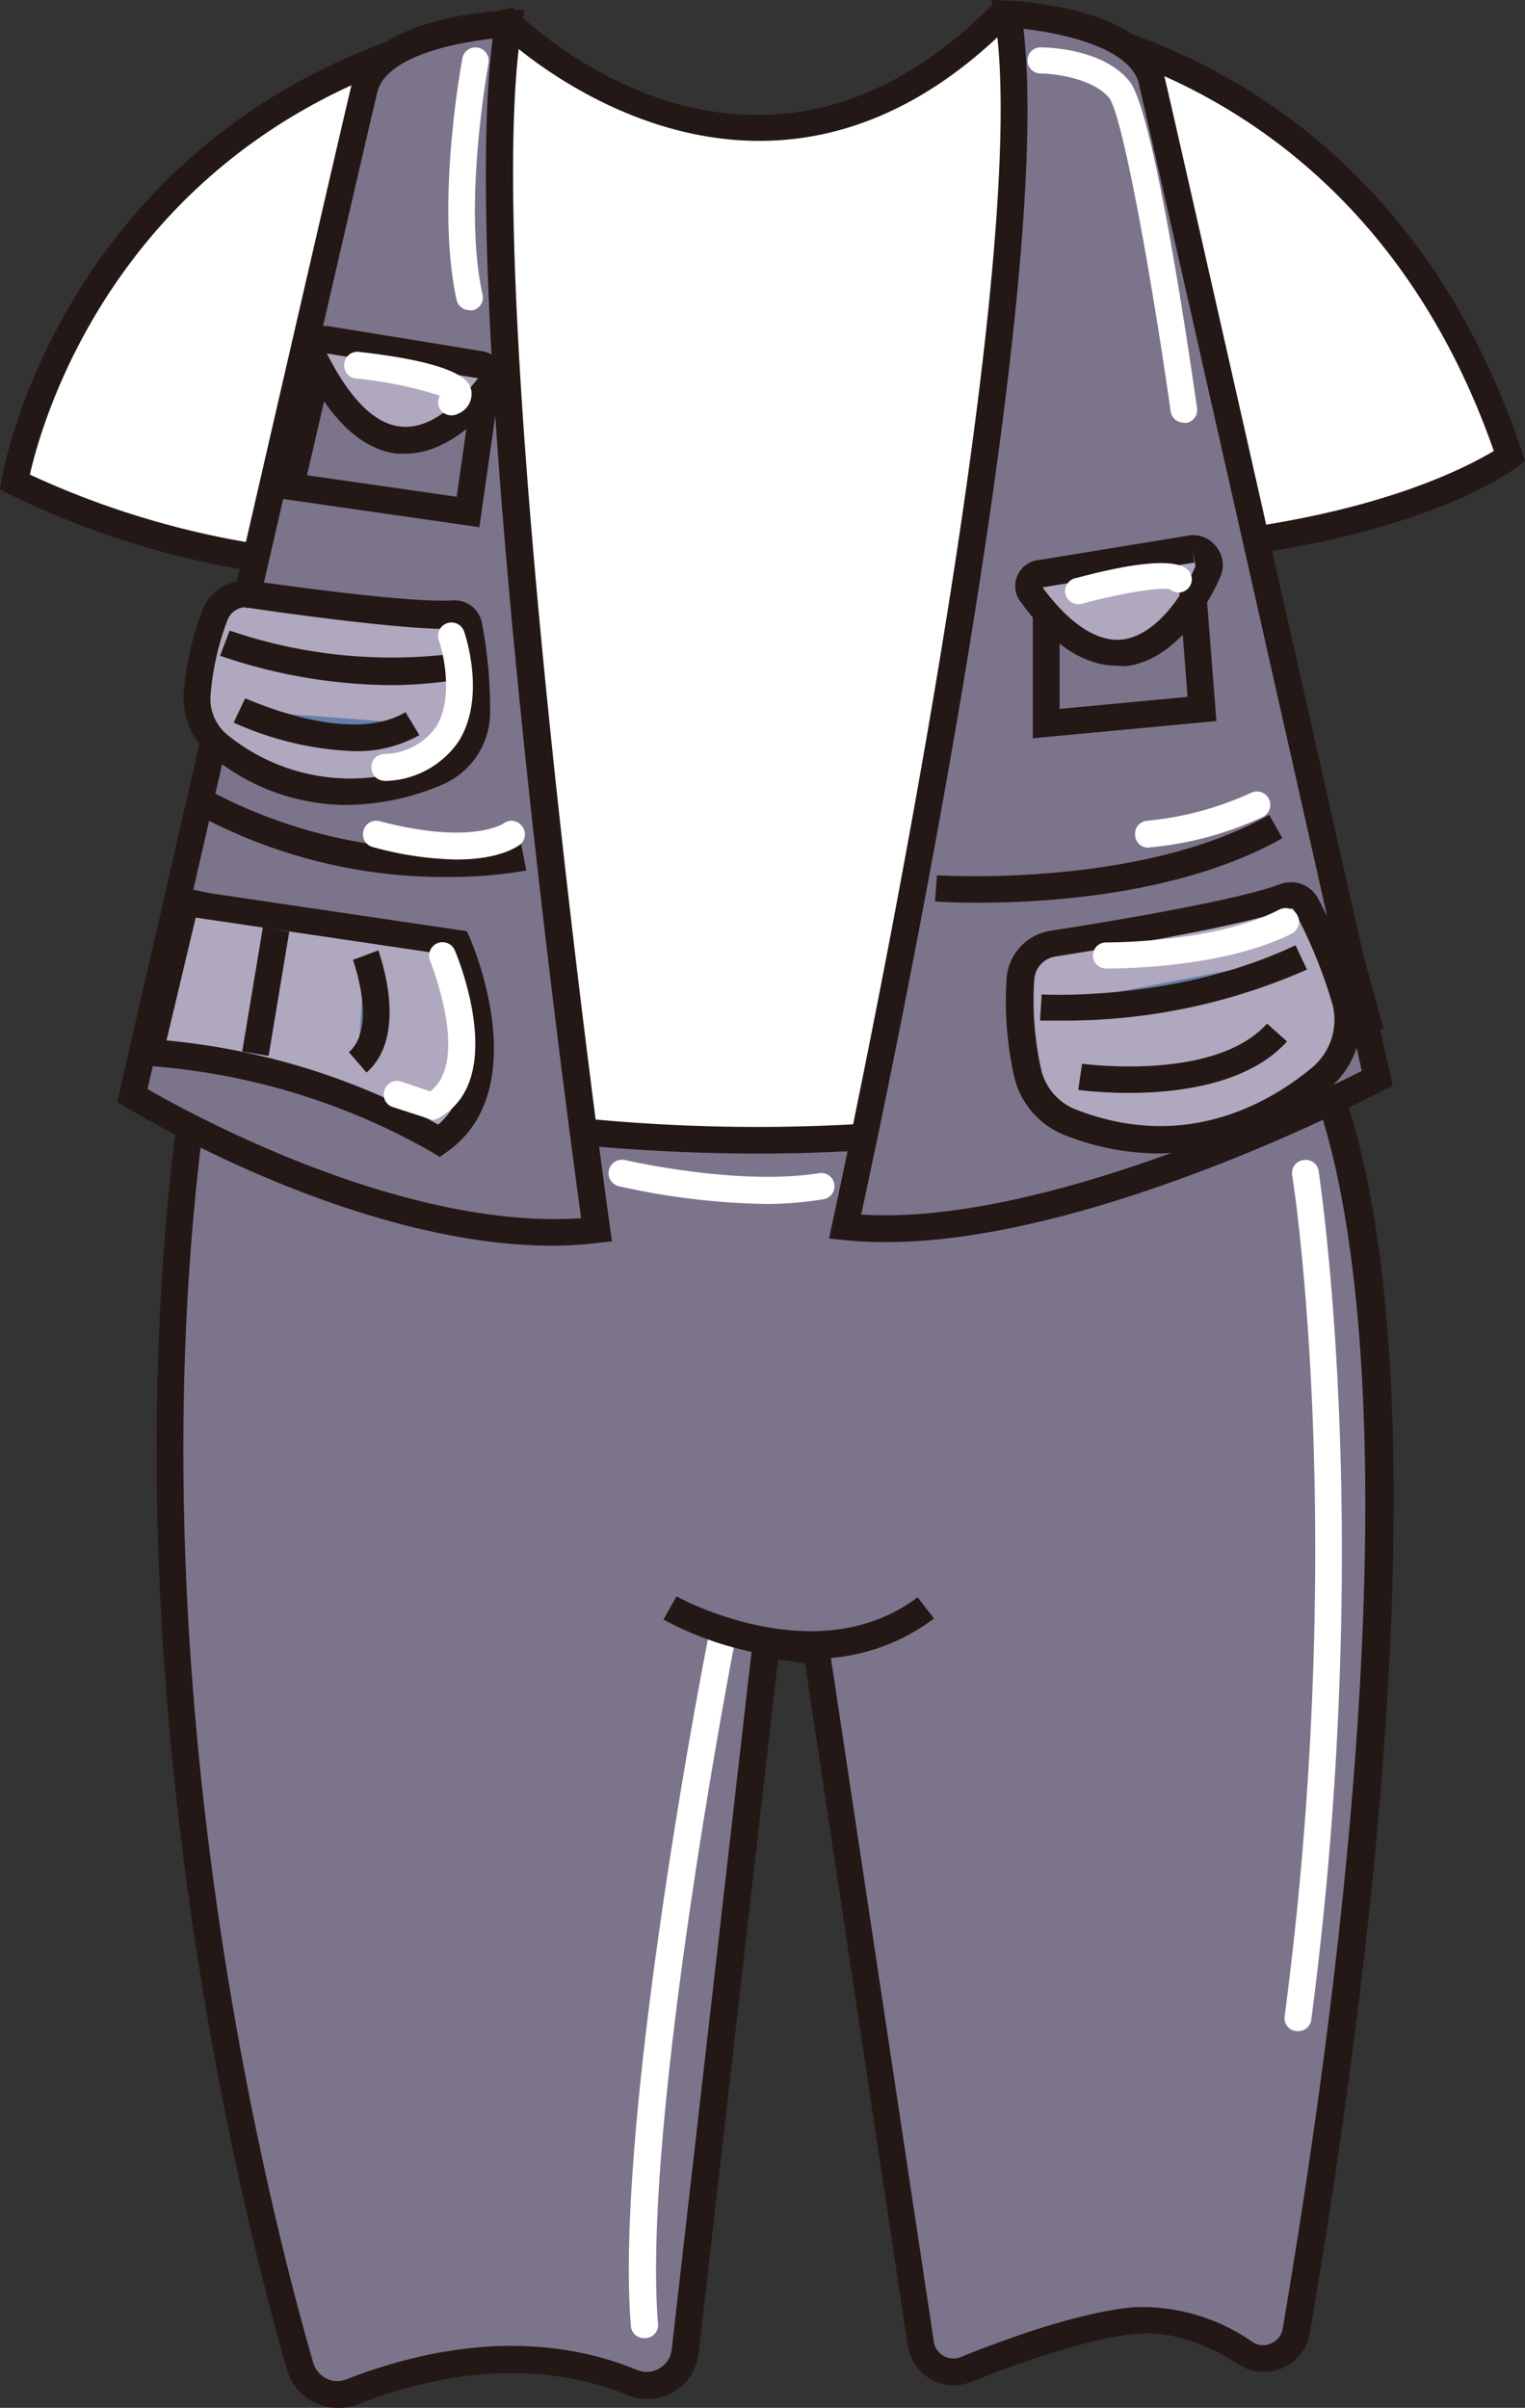 <svg xmlns="http://www.w3.org/2000/svg" viewBox="0 0 116.88 184.47"><rect x="0" y="0" width="116.88" height="184.47" fill="#333333" stroke="none"/><defs><style>.ad184b35-ae1d-4e73-8521-3e9822e84886{fill:#7c748b;}.a58a7c7b-d4f6-484b-82d7-4a2b4d5e0cf1{fill:#231815;}.aa872b38-1263-47a2-91cd-239b277557a2{fill:#fff;}.a635c135-66cb-448c-b8b5-f0665322ad73{fill:#afa8be;}.bbb4489e-d621-4adf-8a45-ff55429c51a3{fill:#667faa;}</style></defs><title>衣服1</title><g id="e9514e54-3afc-4084-b7bb-d93723c8021c" data-name="圖層 2"><g id="bd69df36-9986-425e-a3f6-bc481378a8c0" data-name="圖層 1"><path class="ad184b35-ae1d-4e73-8521-3e9822e84886" d="M15.77,78.17s36.11,13.39,83.92,1.19c0,0,13.81,15.76-.34,99.21a2.55,2.55,0,0,1-3.89,1.72A13.67,13.67,0,0,0,87,177.78c-4,.37-9.62,2.39-13,3.75a2.53,2.53,0,0,1-3.45-2l-8-53L58.7,126l-6.2,54.16a3,3,0,0,1-4.08,2.38c-4-1.67-11.35-3.2-21.51.74a3,3,0,0,1-3.89-2C19.47,169,7.78,123.27,15.77,78.17Z"/><path class="a58a7c7b-d4f6-484b-82d7-4a2b4d5e0cf1" d="M25.87,184.47a3.86,3.86,0,0,1-1.76-.41A4,4,0,0,1,22,181.57C18.31,168.67,6.77,123.09,14.76,78L15,76.78l1.16.43c.36.13,36.39,13.13,83.31,1.15l.61-.15.41.47c.58.66,14,17.09-.1,100.06a3.57,3.57,0,0,1-5.45,2.41c-1.89-1.22-4.79-2.63-7.81-2.35-4,.37-9.67,2.47-12.71,3.69a3.57,3.57,0,0,1-4.85-2.79l-7.87-52.27-2.07-.3-6.08,53.12a3.92,3.92,0,0,1-1.93,3,4,4,0,0,1-3.56.24c-4.15-1.72-11.12-3-20.75.75A3.79,3.79,0,0,1,25.87,184.47ZM16.58,79.53C9.07,123.8,20.34,168.33,24,181a2,2,0,0,0,1,1.22,1.88,1.88,0,0,0,1.52.08c10.26-4,17.78-2.6,22.28-.74A1.93,1.93,0,0,0,51.48,180L57.8,124.8l5.67.82,8.1,53.78a1.5,1.5,0,0,0,.75,1.09,1.48,1.48,0,0,0,1.31.09c3.83-1.54,9.25-3.46,13.28-3.82A14.82,14.82,0,0,1,96,179.43a1.47,1.47,0,0,0,1.42.11,1.51,1.51,0,0,0,.89-1.14c12.55-74,2.9-94.59.92-97.87C56.75,91.18,23.15,81.64,16.58,79.53Z"/><path class="aa872b38-1263-47a2-91cd-239b277557a2" d="M58.81,92.24a55.32,55.32,0,0,1-11.38-1.36,1,1,0,0,1,.48-2c.08,0,8.58,2,14.88,1a1,1,0,1,1,.31,2A27.51,27.51,0,0,1,58.81,92.24Z"/><path class="aa872b38-1263-47a2-91cd-239b277557a2" d="M99.48,155.61h-.14a1,1,0,0,1-.88-1.15c4.88-37.09.63-64.13.58-64.4a1,1,0,0,1,.85-1.18,1,1,0,0,1,1.18.85c0,.27,4.35,27.59-.57,65A1,1,0,0,1,99.48,155.61Z"/><path class="aa872b38-1263-47a2-91cd-239b277557a2" d="M49.35,179.13a1,1,0,0,1-1-.94c-1.27-15.72,5.67-51.54,6-53.06a1,1,0,0,1,1.2-.81,1,1,0,0,1,.82,1.21c-.08.36-7.19,37.06-5.94,52.49a1,1,0,0,1-.94,1.11Z"/><path class="ad184b35-ae1d-4e73-8521-3e9822e84886" d="M51.36,123.21s11.2,6.35,19.6,0"/><path class="a58a7c7b-d4f6-484b-82d7-4a2b4d5e0cf1" d="M62.13,127.08a25.15,25.15,0,0,1-11.28-3l1-1.78c.1.06,10.72,5.93,18.48.07L71.58,124A15.31,15.31,0,0,1,62.13,127.08Z"/><path class="aa872b38-1263-47a2-91cd-239b277557a2" d="M39,1.72s18.58,18.43,37.57-.38c0,0,28.28,1.15,39.15,33.62,0,0-6,4.65-21,6.65l10.08,36.65S66.72,97.65,12.94,80l8.18-37s-10.8-1.23-20-6C1.13,36.93,5.7,8,39,1.72Z"/><path class="a58a7c7b-d4f6-484b-82d7-4a2b4d5e0cf1" d="M58,88.38A144.72,144.72,0,0,1,12.62,81l-.88-.29,8.14-36.87A66,66,0,0,1,.66,37.84L0,37.5l.12-.74C.16,36.47,5.19,7,38.77.71l.53-.1.38.38c.73.72,18.1,17.48,36.13-.38L76.13.3l.44,0c.29,0,29.11,1.55,40.08,34.31l.23.69-.57.45c-.24.19-6,4.61-20.28,6.69l10,36.33-.75.38C105,79.31,86.71,88.38,58,88.38Zm-43.81-9.1c48.21,15.54,83.88.94,89.44-1.58l-10.16-37,1.17-.15c11.91-1.59,18-4.9,19.85-6C104.49,6,80.43,2.72,76.92,2.4c-17.81,17.24-35.39,3-38.28.42C9.86,8.48,3.29,31.93,2.29,36.36a66.12,66.12,0,0,0,19,5.54l1.13.13Z"/><path class="ad184b35-ae1d-4e73-8521-3e9822e84886" d="M39,1.82s-9.93.41-11,5c-1.36,5.61-17.79,77.12-17.79,77.12S29.75,96,45.71,94.24C45.71,94.24,35.57,22,39,1.82Z"/><path class="a58a7c7b-d4f6-484b-82d7-4a2b4d5e0cf1" d="M42.43,95.44c-15.32,0-32.07-10.18-32.83-10.65L9,84.41l.16-.72C9.31,83,25.59,12.11,26.93,6.56,28.18,1.39,37.82.84,38.92.79L40.18.74,40,2c-3.32,19.78,6.66,91.38,6.76,92.1l.15,1-1.06.12A31.8,31.8,0,0,1,42.43,95.44Zm-31.12-12c3.38,1.94,19.58,10.81,33.23,9.89-1.26-9.18-9.42-70-6.78-90.37-3,.32-8.18,1.4-8.84,4.1C27.66,12.27,13.05,75.83,11.31,83.42Z"/><path class="ad184b35-ae1d-4e73-8521-3e9822e84886" d="M77.25,1.08s9.93.42,11,5.08c1.35,5.71,17.31,76.46,17.31,76.46S80.75,95.74,64.79,94C64.79,94,80.64,21.63,77.25,1.08Z"/><path class="a58a7c7b-d4f6-484b-82d7-4a2b4d5e0cf1" d="M67.92,95.16A28.85,28.85,0,0,1,64.67,95l-1.13-.12.24-1.12c.16-.72,15.77-72.38,12.45-92.5L76,0l1.26.05c1.1.05,10.74.61,12,5.87,1.34,5.65,17.15,75.76,17.31,76.47l.17.77-.7.37C105.11,84,83.84,95.16,67.92,95.16ZM66,93.05c14,.89,34.36-9,38.37-11C102.66,74.33,88.54,11.71,87.28,6.4c-.65-2.74-5.87-3.87-8.84-4.19C80.89,22.91,68.07,83.61,66,93.05Z"/><path class="a58a7c7b-d4f6-484b-82d7-4a2b4d5e0cf1" d="M75,69.16c-1.92,0-3.16-.08-3.34-.1l.15-2c.15,0,15.5,1,25.47-4.63l1,1.79C90.62,68.54,80.27,69.16,75,69.16Z"/><path class="a635c135-66cb-448c-b8b5-f0665322ad73" d="M79.79,44l11.6-1.9a1.2,1.2,0,0,1,1.21,1.66c-1.5,3.5-6.64,11.16-13.54,1.83A1,1,0,0,1,79.79,44Z"/><path class="a58a7c7b-d4f6-484b-82d7-4a2b4d5e0cf1" d="M85.59,51c-2.49,0-5-1.64-7.36-4.88a2,2,0,0,1,1.43-3.22l11.57-1.89A2.22,2.22,0,0,1,93.3,42a2.2,2.2,0,0,1,.24,2.17c-.45,1.06-2.93,6.36-7.28,6.87A5.12,5.12,0,0,1,85.59,51ZM79.9,45C82,47.84,84.11,49.19,86,49c2.5-.29,4.6-3.22,5.63-5.64l-.26-1.26.17,1Z"/><polygon class="a58a7c7b-d4f6-484b-82d7-4a2b4d5e0cf1" points="79.16 56.56 79.16 46.57 81.21 46.57 81.21 54.31 91.02 53.39 90.39 45.33 92.44 45.17 93.23 55.24 79.16 56.56"/><path class="a635c135-66cb-448c-b8b5-f0665322ad73" d="M25.08,26.05l11.69,1.87a1.06,1.06,0,0,1,.68,1.69c-2.28,3-8.1,8.59-13.35-2.25A.92.92,0,0,1,25.08,26.05Z"/><path class="a58a7c7b-d4f6-484b-82d7-4a2b4d5e0cf1" d="M31.05,34.76l-.56,0c-2.77-.29-5.23-2.62-7.32-6.92a2,2,0,0,1,.2-2A1.9,1.9,0,0,1,25.25,25L36.93,26.9a2.08,2.08,0,0,1,1.33,3.33C36.93,32,34.28,34.75,31.05,34.76Zm-6-7.68c1.76,3.48,3.66,5.4,5.66,5.6,2.48.28,4.78-2.21,5.93-3.7Z"/><polygon class="a58a7c7b-d4f6-484b-82d7-4a2b4d5e0cf1" points="36.74 40.39 21.02 38.13 23.36 28.02 25.36 28.49 23.53 36.41 35 38.06 36.2 29.68 38.23 29.96 36.74 40.39"/><path class="a58a7c7b-d4f6-484b-82d7-4a2b4d5e0cf1" d="M34.3,67.19a40,40,0,0,1-18.87-4.61l1-1.81a38.88,38.88,0,0,0,23.51,3.92l.4,2A33.82,33.82,0,0,1,34.3,67.19Z"/><path class="a635c135-66cb-448c-b8b5-f0665322ad73" d="M15.91,69.44l19.16,2.83s4.75,10.79-1.4,15.14a51.71,51.71,0,0,0-22.18-6.77l2.74-11.55Z"/><path class="a58a7c7b-d4f6-484b-82d7-4a2b4d5e0cf1" d="M33.7,88.64l-.58-.36a51.11,51.11,0,0,0-21.7-6.61l-1.21-.08,3.25-13.71,2.63.55,19.69,2.91.23.52c.21.47,5,11.61-1.75,16.39ZM12.76,79.71a53.09,53.09,0,0,1,20.83,6.45c4-3.51,1.52-10.94.75-13L15,70.3Z"/><path class="bbb4489e-d621-4adf-8a45-ff55429c51a3" d="M28,73.17s2.2,5.79-.6,8.22"/><path class="a58a7c7b-d4f6-484b-82d7-4a2b4d5e0cf1" d="M28.09,82.17l-1.35-1.56c2.2-1.9.33-7,.31-7.07L29,72.81C29.07,73.07,31.39,79.3,28.09,82.17Z"/><line class="bbb4489e-d621-4adf-8a45-ff55429c51a3" x1="21.16" y1="71.21" x2="19.57" y2="80.74"/><rect class="a58a7c7b-d4f6-484b-82d7-4a2b4d5e0cf1" x="15.54" y="74.95" width="9.65" height="2.05" transform="translate(-57.92 83.6) rotate(-80.56)"/><path class="a635c135-66cb-448c-b8b5-f0665322ad73" d="M19.2,45.52c3.74.54,12.31,1.71,15.55,1.52a1.12,1.12,0,0,1,1.18.91,33.82,33.82,0,0,1,.6,6.87,5,5,0,0,1-3,4.36,16,16,0,0,1-16.63-2,4.64,4.64,0,0,1-1.76-4.06,21.82,21.82,0,0,1,1.36-6A2.54,2.54,0,0,1,19.2,45.52Z"/><path class="a58a7c7b-d4f6-484b-82d7-4a2b4d5e0cf1" d="M26.59,61.67a16.3,16.3,0,0,1-10.35-3.73A5.65,5.65,0,0,1,14.09,53a23,23,0,0,1,1.44-6.29,3.57,3.57,0,0,1,3.82-2.2C22.9,45,31.52,46.19,34.7,46a2.13,2.13,0,0,1,2.24,1.75,35,35,0,0,1,.62,7.1,6.05,6.05,0,0,1-3.65,5.26A19.1,19.1,0,0,1,26.59,61.67ZM18.84,46.52a1.53,1.53,0,0,0-1.41,1,20.82,20.82,0,0,0-1.29,5.7,3.56,3.56,0,0,0,1.38,3.15,14.93,14.93,0,0,0,15.59,1.9,4,4,0,0,0,2.4-3.46,33.15,33.15,0,0,0-.59-6.63c-3.44.13-12.25-1.08-15.86-1.61h-.22Z"/><path class="bbb4489e-d621-4adf-8a45-ff55429c51a3" d="M17.24,49.27A39.11,39.11,0,0,0,34.6,51.14"/><path class="a58a7c7b-d4f6-484b-82d7-4a2b4d5e0cf1" d="M30.06,52.49a41.07,41.07,0,0,1-13.19-2.25l.73-1.93a38.36,38.36,0,0,0,16.85,1.81l.3,2A33,33,0,0,1,30.06,52.49Z"/><path class="bbb4489e-d621-4adf-8a45-ff55429c51a3" d="M18.35,54.43s8.38,4,13.26,1"/><path class="a58a7c7b-d4f6-484b-82d7-4a2b4d5e0cf1" d="M27.1,57.55a24.71,24.71,0,0,1-9.19-2.19l.88-1.86c.08,0,7.94,3.68,12.29,1.06l1.06,1.76A9.74,9.74,0,0,1,27.1,57.55Z"/><path class="a635c135-66cb-448c-b8b5-f0665322ad73" d="M80.68,72.28C85,71.6,95,70,98.5,68.66a1.29,1.29,0,0,1,1.61.61,38.72,38.72,0,0,1,3,7.43,5.8,5.8,0,0,1-1.87,5.88C98,85.32,91.09,89.51,82.07,86a5.41,5.41,0,0,1-3.35-3.91A25.53,25.53,0,0,1,78.19,75,3,3,0,0,1,80.68,72.28Z"/><path class="a58a7c7b-d4f6-484b-82d7-4a2b4d5e0cf1" d="M89,88.37A19.64,19.64,0,0,1,81.7,87a6.37,6.37,0,0,1-4-4.65,26.4,26.4,0,0,1-.55-7.44,4,4,0,0,1,3.35-3.6c4.15-.64,14.15-2.28,17.62-3.57A2.34,2.34,0,0,1,101,68.8a39.5,39.5,0,0,1,3.1,7.65,6.85,6.85,0,0,1-2.2,6.92A20.45,20.45,0,0,1,89,88.37ZM99,69.6l-.11,0c-3.52,1.3-12.8,2.86-18,3.68h0a1.92,1.92,0,0,0-1.62,1.75,24.28,24.28,0,0,0,.51,6.83A4.34,4.34,0,0,0,82.45,85c8.49,3.32,15-.61,18.16-3.25A4.77,4.77,0,0,0,102.14,77a37.66,37.66,0,0,0-2.94-7.21A.24.24,0,0,0,99,69.6Z"/><path class="bbb4489e-d621-4adf-8a45-ff55429c51a3" d="M79.78,77.13a45.57,45.57,0,0,0,20-3.86"/><path class="a58a7c7b-d4f6-484b-82d7-4a2b4d5e0cf1" d="M81.31,78.19c-.93,0-1.5,0-1.6,0l.13-2c.1,0,10.29.58,19.45-3.77l.88,1.86A45.9,45.9,0,0,1,81.31,78.19Z"/><path class="a58a7c7b-d4f6-484b-82d7-4a2b4d5e0cf1" d="M86.52,83.73a31.23,31.23,0,0,1-3.88-.23l.29-2c.1,0,10.18,1.39,14.18-3.08l1.53,1.37C95.65,83.1,90.22,83.73,86.52,83.73Z"/><path class="aa872b38-1263-47a2-91cd-239b277557a2" d="M90.72,32.38a1,1,0,0,1-1-.89C88.18,20.69,86,8.75,85,7.49,83.76,6,80.79,5.63,79.75,5.63a1,1,0,0,1,0-2c.2,0,4.75,0,6.83,2.62,1.88,2.34,4.63,21.24,5.16,25a1,1,0,0,1-.88,1.16Z"/><path class="aa872b38-1263-47a2-91cd-239b277557a2" d="M84.94,74.2h-.17a1,1,0,1,1,0-2h.1c.87,0,8.48-.08,13.15-2.5a1,1,0,1,1,1,1.82C93.94,74.09,86.23,74.2,84.94,74.2Z"/><path class="aa872b38-1263-47a2-91cd-239b277557a2" d="M82.78,46.28a1,1,0,0,1-.27-2c3.18-.86,7.23-1.68,8.46-.68A1,1,0,0,1,91.13,45a1,1,0,0,1-1.44.16c-.56-.22-3.68.26-6.64,1.06A.84.84,0,0,1,82.78,46.28Z"/><path class="aa872b38-1263-47a2-91cd-239b277557a2" d="M88,64.94A1,1,0,0,1,87,64a1,1,0,0,1,.92-1.12,24.5,24.5,0,0,0,7.94-2.13,1,1,0,0,1,.94,1.83,26,26,0,0,1-8.68,2.34Z"/><path class="aa872b38-1263-47a2-91cd-239b277557a2" d="M34.6,31.82a1,1,0,0,1-.89-.51,1,1,0,0,1,0-1A30.78,30.78,0,0,0,27.3,29a1,1,0,0,1-.91-1.14,1,1,0,0,1,1.14-.9c8.17.92,8.47,2.4,8.59,2.95a1.63,1.63,0,0,1-1,1.78A1.07,1.07,0,0,1,34.6,31.82Zm-.38-1.26h0Z"/><path class="aa872b38-1263-47a2-91cd-239b277557a2" d="M29.47,59.82a1,1,0,0,1-1-.93,1,1,0,0,1,.93-1.12,5,5,0,0,0,4-2.05c1.36-2.12.63-5.53.23-6.67a1,1,0,0,1,1.94-.67c.07.2,1.73,5.06-.44,8.45a7,7,0,0,1-5.57,3Z"/><path class="aa872b38-1263-47a2-91cd-239b277557a2" d="M33.21,85.82l-3.09-1a1,1,0,0,1-.65-1.3,1,1,0,0,1,1.3-.65l2.2.74c3.11-2.34,0-9.93,0-10a1,1,0,0,1,1.89-.8c.17.4,4.14,9.9-1.24,12.84Z"/><path class="aa872b38-1263-47a2-91cd-239b277557a2" d="M35,65.85a25.64,25.64,0,0,1-6.41-.95,1,1,0,0,1-.73-1.25,1,1,0,0,1,1.26-.73c7,1.84,9.45.18,9.47.17a1,1,0,0,1,1.43.22,1,1,0,0,1-.18,1.41C39.62,64.88,38.25,65.85,35,65.85Z"/><path class="aa872b38-1263-47a2-91cd-239b277557a2" d="M36,23.76A1,1,0,0,1,35,23c-1.63-7.4.36-18.09.44-18.54a1,1,0,1,1,2,.38c0,.11-2,10.73-.46,17.72a1,1,0,0,1-.78,1.22A.83.83,0,0,1,36,23.76Z"/></g></g></svg>